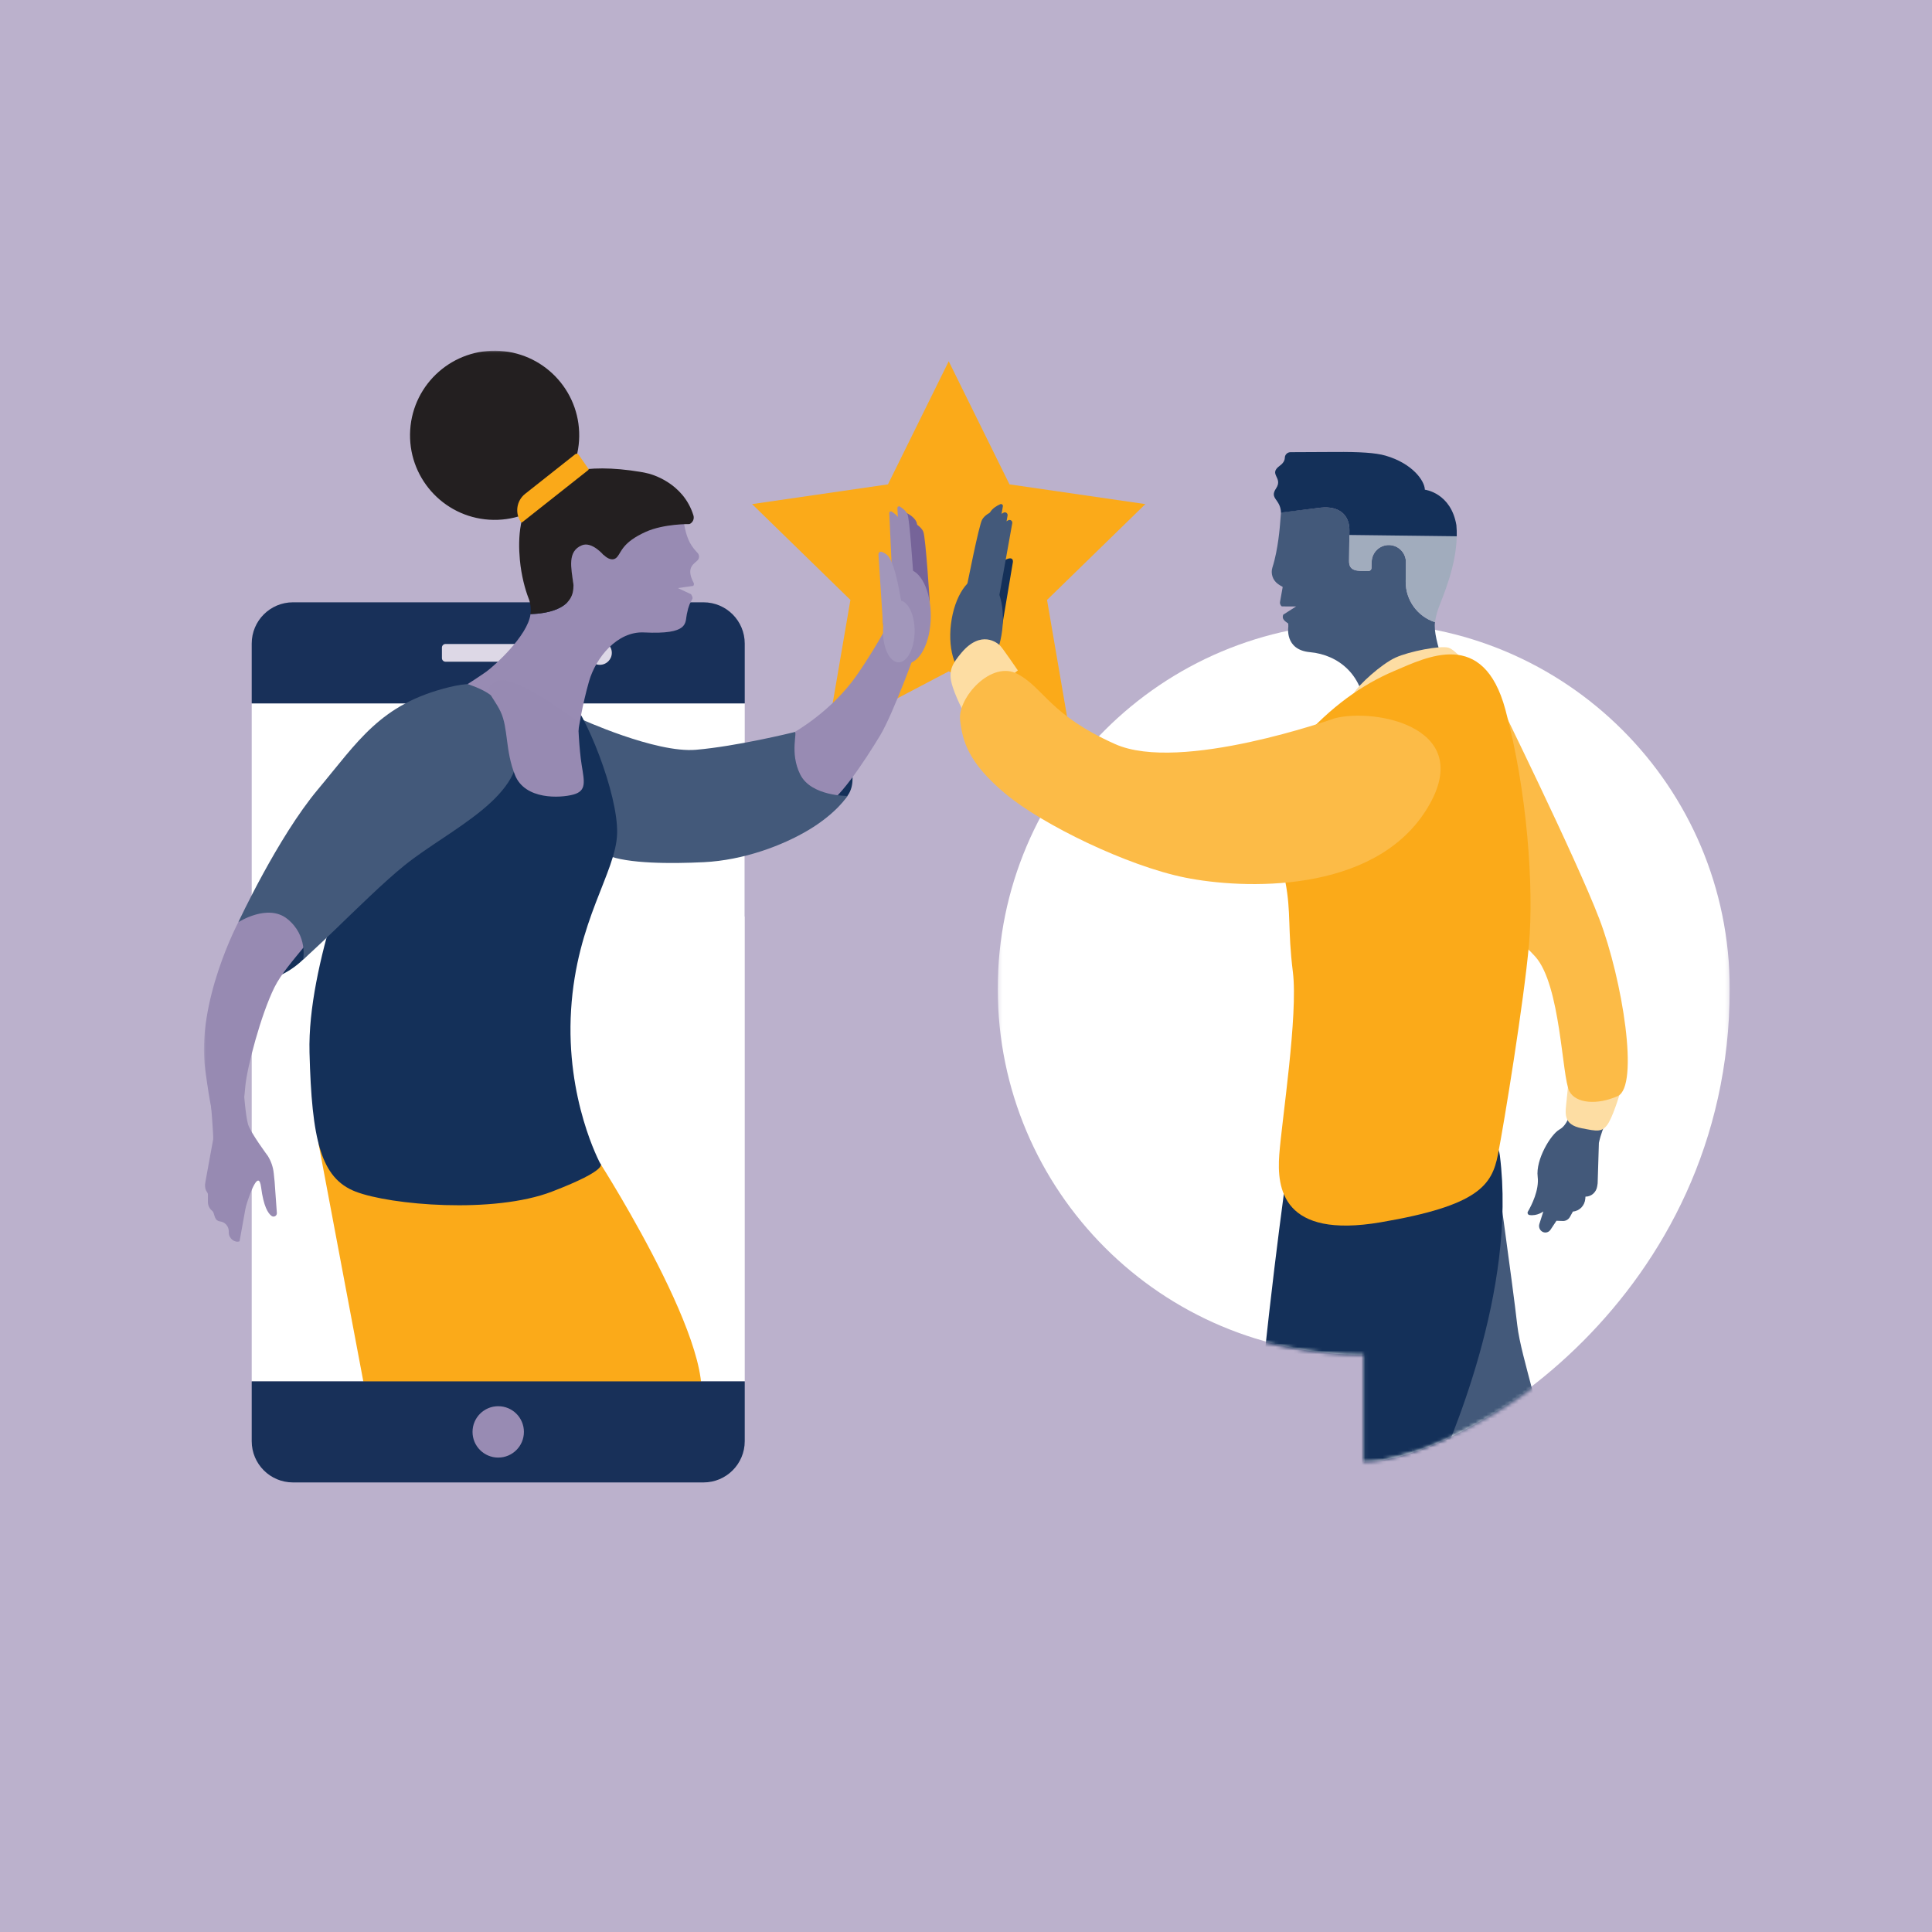<?xml version="1.0" encoding="UTF-8"?> <svg xmlns="http://www.w3.org/2000/svg" xmlns:xlink="http://www.w3.org/1999/xlink" width="540px" height="540px" viewBox="0 0 540 540" version="1.1"><!-- Generator: Sketch 59.1 (86144) - https://sketch.com --><title>linkedin-business</title><desc>Created with Sketch.</desc><defs><polygon id="path-1" points="0.227 0.014 204.816 0.014 204.816 234.495 0.227 234.495"></polygon><polygon id="path-3" points="0 344 426.463 344 426.463 0.022 0 0.022"></polygon><path d="M0.879,162.705 C0.879,219.173 67.761,264.95 124.043,264.95 L124.043,264.95 L124.043,294.858 C151.081,294.858 225.952,248.952 225.952,162.705 L225.952,162.705 C225.952,106.237 180.326,0.11 124.043,0.11 L124.043,0.11 C-17.223,0.11 0.879,20.641 0.879,162.705 L0.879,162.705 Z" id="path-5"></path><path d="M0.879,162.705 C0.879,219.173 67.761,264.95 124.043,264.95 L124.043,264.95 L124.043,294.858 C151.081,294.858 225.952,248.952 225.952,162.705 L225.952,162.705 C225.952,106.237 180.326,0.11 124.043,0.11 L124.043,0.11 C-17.223,0.11 0.879,20.641 0.879,162.705 L0.879,162.705 Z" id="path-7"></path><path d="M0.879,162.705 C0.879,219.173 67.761,264.95 124.043,264.95 L124.043,264.95 L124.043,294.858 C151.081,294.858 225.952,248.952 225.952,162.705 L225.952,162.705 C225.952,106.237 180.326,0.11 124.043,0.11 L124.043,0.11 C-17.223,0.11 0.879,20.641 0.879,162.705 L0.879,162.705 Z" id="path-9"></path><path d="M0.879,162.705 C0.879,219.173 67.761,264.95 124.043,264.95 L124.043,264.95 L124.043,294.858 C151.081,294.858 225.952,248.952 225.952,162.705 L225.952,162.705 C225.952,106.237 180.326,0.11 124.043,0.11 L124.043,0.11 C-17.223,0.11 0.879,20.641 0.879,162.705" id="path-11"></path><path d="M0.879,162.705 C0.879,219.173 67.761,264.95 124.043,264.95 L124.043,264.95 L124.043,294.858 C151.081,294.858 225.952,248.952 225.952,162.705 L225.952,162.705 C225.952,106.237 180.326,0.11 124.043,0.11 L124.043,0.11 C-17.223,0.11 0.879,20.641 0.879,162.705 L0.879,162.705 Z" id="path-13"></path><path d="M0.879,162.705 C0.879,219.173 67.761,264.95 124.043,264.95 L124.043,264.95 L124.043,294.858 C151.081,294.858 225.952,248.952 225.952,162.705 L225.952,162.705 C225.952,106.237 180.326,0.11 124.043,0.11 L124.043,0.11 C-17.223,0.11 0.879,20.641 0.879,162.705 L0.879,162.705 Z" id="path-15"></path><path d="M0.879,162.705 C0.879,219.173 67.761,264.95 124.043,264.95 L124.043,264.95 L124.043,294.858 C151.081,294.858 225.952,248.952 225.952,162.705 L225.952,162.705 C225.952,106.237 180.326,0.11 124.043,0.11 L124.043,0.11 C-17.223,0.11 0.879,20.641 0.879,162.705" id="path-17"></path><path d="M0.879,162.705 C0.879,219.173 67.761,264.95 124.043,264.95 L124.043,264.95 L124.043,294.858 C151.081,294.858 225.952,248.952 225.952,162.705 L225.952,162.705 C225.952,106.237 180.326,0.11 124.043,0.11 L124.043,0.11 C-17.223,0.11 0.879,20.641 0.879,162.705" id="path-19"></path><path d="M0.879,162.705 C0.879,219.173 67.761,264.95 124.043,264.95 L124.043,264.95 L124.043,294.858 C151.081,294.858 225.952,248.952 225.952,162.705 L225.952,162.705 C225.952,106.237 180.326,0.11 124.043,0.11 L124.043,0.11 C-17.223,0.11 0.879,20.641 0.879,162.705 L0.879,162.705 Z" id="path-21"></path><path d="M0.879,162.705 C0.879,219.173 67.761,264.95 124.043,264.95 L124.043,264.95 L124.043,294.858 C151.081,294.858 225.952,248.952 225.952,162.705 L225.952,162.705 C225.952,106.237 180.326,0.11 124.043,0.11 L124.043,0.11 C-17.223,0.11 0.879,20.641 0.879,162.705" id="path-23"></path><path d="M0.879,162.705 C0.879,219.173 67.761,264.95 124.043,264.95 L124.043,264.95 L124.043,294.858 C151.081,294.858 225.952,248.952 225.952,162.705 L225.952,162.705 C225.952,106.237 180.326,0.11 124.043,0.11 L124.043,0.11 C-17.223,0.11 0.879,20.641 0.879,162.705" id="path-25"></path><path d="M0.879,162.705 C0.879,219.173 67.761,264.95 124.043,264.95 L124.043,264.95 L124.043,294.858 C151.081,294.858 225.952,248.952 225.952,162.705 L225.952,162.705 C225.952,106.237 180.326,0.11 124.043,0.11 L124.043,0.11 C-17.223,0.11 0.879,20.641 0.879,162.705" id="path-27"></path><path d="M0.879,162.705 C0.879,219.173 67.761,264.95 124.043,264.95 L124.043,264.95 L124.043,294.858 C151.081,294.858 225.952,248.952 225.952,162.705 L225.952,162.705 C225.952,106.237 180.326,0.11 124.043,0.11 L124.043,0.11 C-17.223,0.11 0.879,20.641 0.879,162.705" id="path-29"></path><path d="M124.043,264.95 L124.043,294.858 C135.496,294.858 156.586,287.488 175.878,271.438 C202.131,249.597 225.952,212.42 225.952,162.705 C225.952,106.237 180.326,0.11 124.043,0.11 C-17.223,0.11 0.879,20.641 0.879,162.705 C0.879,219.173 67.761,264.95 124.043,264.95 Z" id="path-31"></path><path d="M124.043,265.698 L124.043,264.95 L124.043,295.586 C151.081,295.586 225.952,248.952 225.952,162.705 C225.952,106.237 180.326,0.11 124.043,0.11 C-17.223,0.11 0.879,20.641 0.879,162.705 C0.879,219.173 67.761,265.698 124.043,265.698 Z" id="path-33"></path></defs><g id="linkedin-business" stroke="none" stroke-width="1" fill="none" fill-rule="evenodd"><rect id="background" fill="#BBB1CC" x="0" y="0" width="540" height="540"></rect><g id="Group-96" transform="translate(57, 98)"><g id="Group-37"><g id="Group-3" transform="translate(221.647, 76.091)"><mask id="mask-2" fill="white"><use xlink:href="#path-1"></use></mask><g id="Clip-2"></g><path d="M102.522,204.577 C46.026,204.577 0.227,158.784 0.227,102.295 C0.227,45.807 46.026,0.014 102.522,0.014 C159.018,0.014 204.816,45.807 204.816,102.295 C204.816,188.573 129.661,234.495 102.522,234.495 L102.522,204.577 Z" id="Fill-1" fill="#FFFFFF" mask="url(#mask-2)"></path></g><mask id="mask-4" fill="white"><use xlink:href="#path-3"></use></mask><g id="Clip-5"></g><polygon id="Fill-4" fill="#FFFFFF" mask="url(#mask-4)" points="13.354 288.093 151.156 288.093 151.156 98.598 13.354 98.598"></polygon><path d="M139.628,70.347 L24.882,70.347 C18.515,70.347 13.354,75.508 13.354,81.874 L13.354,98.598 L151.156,98.598 L151.156,81.874 C151.156,75.508 145.995,70.347 139.628,70.347" id="Fill-6" fill="#183059" mask="url(#mask-4)"></path><path d="M31.988,221.419 L45.234,291.744 C45.234,291.744 124.373,308.387 136.648,297.669 C148.923,286.952 110.779,227.21 110.779,227.21 L31.988,221.419 Z" id="Fill-19" fill="#FBAA19" mask="url(#mask-4)"></path><path d="M24.882,316.344 L139.628,316.344 C145.995,316.344 151.156,311.183 151.156,304.818 L151.156,288.093 L13.354,288.093 L13.354,304.818 C13.354,311.183 18.515,316.344 24.882,316.344" id="Fill-7" fill="#183059" mask="url(#mask-4)"></path><path d="M96.982,86.951 L67.528,86.951 C66.97,86.951 66.517,86.498 66.517,85.94 L66.517,83.006 C66.517,82.447 66.97,81.995 67.528,81.995 L96.982,81.995 C97.54,81.995 97.993,82.447 97.993,83.006 L97.993,85.94 C97.993,86.498 97.54,86.951 96.982,86.951" id="Fill-8" fill="#DDD8E6" mask="url(#mask-4)"></path><path d="M114.006,84.473 C114.006,86.321 112.508,87.818 110.66,87.818 C108.812,87.818 107.314,86.321 107.314,84.473 C107.314,82.625 108.812,81.127 110.66,81.127 C112.508,81.127 114.006,82.625 114.006,84.473" id="Fill-9" fill="#DDD8E6" mask="url(#mask-4)"></path><path d="M152.477,112.512 L151.156,112.512 L151.156,131.185 L152.477,131.185 C152.979,131.185 153.387,130.778 153.387,130.275 L153.387,113.422 C153.387,112.919 152.979,112.512 152.477,112.512" id="Fill-10" fill="#72839B" mask="url(#mask-4)"></path><path d="M152.477,139.489 L151.156,139.489 L151.156,158.163 L152.477,158.163 C152.979,158.163 153.387,157.755 153.387,157.252 L153.387,140.399 C153.387,139.896 152.979,139.489 152.477,139.489" id="Fill-11" fill="#BBB1CC" mask="url(#mask-4)"></path><path d="M89.436,302.219 C89.436,298.253 86.221,295.039 82.255,295.039 C78.289,295.039 75.074,298.253 75.074,302.219 C75.074,306.184 78.289,309.398 82.255,309.398 C86.221,309.398 89.436,306.184 89.436,302.219" id="Fill-12" fill="#988BB3" mask="url(#mask-4)"></path><polygon id="Fill-13" fill="#FBAA19" mask="url(#mask-4)" points="208.171 2.975 191.188 37.381 153.213 42.899 180.692 69.68 174.205 107.497 208.171 89.642 242.136 107.497 235.65 69.68 263.128 42.899 225.154 37.381"></polygon><path d="M11.089,206.498 C11.089,206.498 11.626,213.894 12.332,216.261 C13.038,218.628 17.85,225.076 17.85,225.076 C18.764,226.536 19.331,228.186 19.509,229.899 L19.759,232.31 L20.384,241.036 C20.439,241.816 19.564,242.322 18.923,241.872 C17.916,241.164 16.664,239.178 15.984,233.887 C15.304,228.596 12.831,235.712 11.983,238.378 C11.799,238.957 11.653,239.546 11.545,240.144 L9.954,248.956 C8.598,249.424 6.96,248.182 6.947,246.538 L6.941,246.093 C6.922,244.722 5.899,243.585 4.542,243.396 C4.535,243.394 4.528,243.393 4.521,243.393 L4.146,243.306 C3.378,243.039 3.158,242.511 2.917,241.735 L2.7,241.038 C2.624,240.792 2.481,240.569 2.28,240.407 C1.518,239.794 1.086,238.86 1.114,237.883 L1.12,235.878 C1.121,235.669 1.052,235.466 0.927,235.298 C0.444,234.646 0.239,233.888 0.283,233.055 L2.585,220.425 C2.706,219.76 1.886,208.969 1.714,208.316 L11.089,206.498 Z" id="Fill-14" fill="#978AB2" mask="url(#mask-4)"></path><path d="M15.485,176.438 C28.34,174.142 36.9,161.861 34.604,149.007 L15.485,176.438 Z" id="Fill-15" fill="#143059" mask="url(#mask-4)"></path><path d="M169.44,128.22 C175.73,128.622 181.343,125.96 181.284,119.646 L181.235,115.979 L170.145,122.844 L169.44,128.22 Z" id="Fill-16" fill="#143059" mask="url(#mask-4)"></path><path d="M165.078,106.617 C165.078,106.617 175.475,100.8 182.471,90.72 C189.468,80.641 192.426,73.546 193.501,73.294 C194.576,73.043 200.85,76.174 200.443,78.945 C200.036,81.717 192.575,101.674 188.983,107.591 C184.704,114.64 176.905,126.669 172.206,128.012 C167.508,129.355 157.171,129.798 155.703,124.465 C154.236,119.132 156.157,111.974 158.834,110.553 C161.511,109.13 165.078,106.617 165.078,106.617" id="Fill-17" fill="#988BB3" mask="url(#mask-4)"></path><path d="M105.146,102.873 C105.146,102.873 126.215,112.543 137.523,111.567 C148.832,110.59 164.111,106.863 165.078,106.617 C166.044,106.371 163.613,112.371 166.671,118.48 C169.729,124.588 179.873,124.462 179.873,124.462 C179.873,124.462 176.911,129.264 168.968,134.005 C161.688,138.351 150.784,142.437 139.736,142.98 C130.724,143.423 118.359,143.447 112.623,140.996 C99.122,135.226 98.927,122.581 97.343,118.54 C95.087,112.783 105.146,102.873 105.146,102.873" id="Fill-18" fill="#43597A" mask="url(#mask-4)"></path><path d="M9.62,159.758 C9.62,159.758 -2.164,182.005 0.352,200.896 C2.87,219.787 4.506,220.293 6.463,220.872 C8.42,221.451 10.636,216.808 11.55,205.789 C11.998,200.394 15.948,185.573 19.687,178.002 C23.425,170.431 33.726,162.122 33.896,156.031 C34.065,149.94 24.524,148.995 19.776,151.217 C15.028,153.441 9.62,159.758 9.62,159.758" id="Fill-20" fill="#978AB2" mask="url(#mask-4)"></path><path d="M74.066,93.997 C64.898,98.766 52.729,105.478 47.709,122.107 C42.688,138.735 28.881,171.678 29.509,196.15 C30.137,220.622 32.647,231.289 42.374,235.054 C52.102,238.819 80.97,241.329 97.286,235.054 C113.603,228.779 110.779,227.21 110.779,227.21 C110.779,227.21 101.052,209.327 102.621,184.228 C104.19,159.128 115.172,145.951 115.486,134.97 C115.8,123.989 106.7,101.086 101.366,96.066 C96.031,91.046 81.274,90.247 74.066,93.997" id="Fill-21" fill="#143059" mask="url(#mask-4)"></path><path d="M68.475,94.085 C49.275,98.794 43.11,109.22 31.863,122.639 C20.616,136.058 9.62,159.758 9.62,159.758 C9.62,159.758 17.838,154.427 23.326,158.853 C29.132,163.536 27.716,170.216 27.716,170.216 C27.716,170.216 31.546,166.765 36.554,161.94 C42.575,156.138 50.365,148.458 56.123,143.825 C68.795,133.629 90.584,124.562 87.632,108.961 C84.595,92.908 77.922,91.768 68.475,94.085" id="Fill-22" fill="#43597A" mask="url(#mask-4)"></path><path d="M137.943,56.503 C137.833,56.39 137.724,56.271 137.614,56.153 C135.632,53.994 134.843,51.967 134.175,48.31 C134.117,47.987 134.053,47.673 133.986,47.365 L115.464,49.179 C113.543,50.248 114.86,48.621 111.838,49.179 C109.923,49.532 109.861,51.73 108.096,51.224 L108.016,51.239 C108.016,51.239 106.346,50.934 104.517,51.718 L104.645,51.684 C104.645,51.684 100.593,52.836 103.035,63.931 C104.843,72.152 95.987,73.502 91.277,73.651 C90.534,79.717 80.951,88.292 78.935,89.725 C76.92,91.158 73.697,93.208 73.697,93.208 C73.697,93.208 77.771,94.438 80.212,96.336 C82.653,98.234 95.649,110.121 95.649,110.121 L95.801,110.405 C98.24,107.019 103.479,110.728 104.68,105.984 C104.68,105.984 105.744,98.995 107.644,92.407 C109.544,85.819 115.498,78.4 123,78.769 C135.727,79.395 134.431,76.096 134.974,73.651 C135.212,72.572 135.333,72.106 135.333,72.106 L135.718,70.969 C136.519,69.149 136.949,69.454 136.148,68.082 L132.463,66.372 L136.754,65.763 C136.961,65.559 137.022,65.181 136.885,64.922 C134.431,60.307 137.37,59.49 138.117,58.436 C138.534,57.841 138.449,57.027 137.943,56.503" id="Fill-23" fill="#988BB3" mask="url(#mask-4)"></path><path d="M136.819,46.069 C133.98,36.861 124.914,34.413 123.53,34.197 L122.07,33.904 C90.119,28.619 87.15,45.889 88.305,58.487 C88.717,62.98 89.839,66.908 90.677,69.064 C90.744,69.234 90.808,69.405 90.866,69.575 C91.332,70.886 91.448,72.258 91.278,73.651 C95.551,73.517 103.243,72.389 103.273,66.031 C103.304,65.802 103.304,65.528 103.258,65.189 C102.633,60.699 101.521,56.073 105.66,54.402 C108.474,53.269 111.727,57.167 111.727,57.167 L111.745,57.103 C112.687,58.057 114.331,59.036 115.525,57.639 C116.719,56.243 116.998,53.594 123.459,50.666 C128.537,48.365 135.718,48.48 135.718,48.48 C136.636,48.063 137.114,47.032 136.819,46.069" id="Fill-24" fill="#231F20" mask="url(#mask-4)"></path><path d="M104.845,25.172 C104.013,38.202 92.773,48.09 79.741,47.258 C66.709,46.426 56.82,35.188 57.652,22.157 C58.488,9.127 69.724,-0.761 82.756,0.071 C95.788,0.903 105.678,12.141 104.845,25.172" id="Fill-25" fill="#231F20" mask="url(#mask-4)"></path><path d="M107.431,33.37 L88.945,47.983 C88.841,48.065 88.686,48.044 88.61,47.931 C86.851,45.398 87.366,41.935 89.786,40.024 L103.791,28.951 C104.083,28.719 104.513,28.783 104.727,29.091 L107.476,33.053 C107.55,33.154 107.528,33.294 107.431,33.37" id="Fill-26" fill="#FAA919" mask="url(#mask-4)"></path><path d="M104.582,103.791 C104.582,103.791 104.834,111.226 105.591,115.889 C106.347,120.552 106.966,123.073 103.253,124.081 C99.541,125.089 89.753,125.593 86.959,118.661 C84.164,111.73 85.106,105.528 82.904,100.892 C80.701,96.257 77.358,94.465 82.022,92.323 C86.685,90.181 104.582,103.791 104.582,103.791" id="Fill-27" fill="#978AB2" mask="url(#mask-4)"></path><path d="M202.873,70.332 C202.873,70.332 201.742,52.315 201.081,50.652 C200.42,48.988 198.205,48.022 198.205,48.022 L198.939,64.057 L202.873,70.332 Z" id="Fill-28" fill="#766499" mask="url(#mask-4)"></path><path d="M200.974,67.66 C200.974,67.66 199.844,49.644 199.183,47.98 C198.522,46.317 196.307,45.35 196.307,45.35 L197.041,61.386 L200.974,67.66 Z" id="Fill-29" fill="#766499" mask="url(#mask-4)"></path><path d="M189.719,74.238 C189.66,81.512 192.621,87.432 196.332,87.462 C200.044,87.492 203.1,81.62 203.159,74.347 C203.218,67.074 200.257,61.153 196.546,61.123 C192.834,61.093 189.778,66.965 189.719,74.238" id="Fill-30" fill="#988BB3" mask="url(#mask-4)"></path><path d="M197.675,64.895 C197.98,65.134 198.424,64.9 198.399,64.513 C198.15,60.708 197.238,47.257 196.672,45.831 C196.255,44.781 195.219,44.01 194.511,43.583 C194.204,43.397 193.815,43.629 193.831,43.988 L194.672,62.352 C194.678,62.483 194.741,62.605 194.844,62.685 L197.675,64.895 Z" id="Fill-31" fill="#988BB3" mask="url(#mask-4)"></path><path d="M195.415,66.333 C195.714,66.567 196.149,66.338 196.124,65.959 C195.878,62.184 194.964,48.685 194.396,47.256 C193.976,46.199 192.929,45.423 192.221,44.998 C191.919,44.817 191.539,45.044 191.555,45.395 L192.397,63.781 C192.402,63.909 192.464,64.028 192.565,64.108 L195.415,66.333 Z" id="Fill-32" fill="#988BB3" mask="url(#mask-4)"></path><path d="M194.874,69.881 C194.786,69.858 193.279,58.904 190.878,57.057 C188.478,55.21 188.53,56.994 188.53,56.994 L189.792,76.399 L194.874,69.881 Z" id="Fill-33" fill="#A297BB" mask="url(#mask-4)"></path><path d="M189.801,78.423 C189.763,83.205 191.709,87.098 194.15,87.118 C196.59,87.138 198.6,83.277 198.639,78.494 C198.677,73.712 196.731,69.819 194.29,69.799 C191.85,69.779 189.84,73.64 189.801,78.423" id="Fill-34" fill="#A297BB" mask="url(#mask-4)"></path></g><g id="Group-95" transform="translate(200, 15)"><g id="Group-40"><mask id="mask-6" fill="white"><use xlink:href="#path-5"></use></mask><g id="Clip-39"></g><path d="M17.116,58.466 C17.222,58.449 20.311,45.731 23.351,43.846 C26.39,41.961 26.115,44.056 26.115,44.056 L22.295,66.757 L17.116,58.466 Z" id="Fill-38" fill="#143059" mask="url(#mask-6)"></path></g><g id="Group-43"><mask id="mask-8" fill="white"><use xlink:href="#path-7"></use></mask><g id="Clip-42"></g><path d="M17.938,52.857 C17.431,53.474 16.438,53.004 16.594,52.219 C17.758,46.356 20.314,33.793 21.097,32.379 C21.643,31.394 22.674,30.707 23.52,30.28 C24.085,29.995 24.731,30.477 24.621,31.102 L21.598,48.245 C21.575,48.376 21.518,48.498 21.434,48.6 L17.938,52.857 Z" id="Fill-41" fill="#43597A" mask="url(#mask-8)"></path></g><g id="Group-46"><mask id="mask-10" fill="white"><use xlink:href="#path-9"></use></mask><g id="Clip-45"></g><path d="M19.247,54.984 C18.74,55.601 17.747,55.131 17.902,54.347 C19.067,48.483 21.623,35.92 22.406,34.506 C22.952,33.521 23.983,32.834 24.829,32.407 C25.394,32.122 26.04,32.604 25.93,33.229 L22.078,54.731 C22.055,54.861 21.998,54.983 21.914,55.086 L19.247,54.984 Z" id="Fill-44" fill="#43597A" mask="url(#mask-10)"></path></g><g id="Group-49"><mask id="mask-12" fill="white"><use xlink:href="#path-11"></use></mask><g id="Clip-48"></g><path d="M23.113,63.161 C22.169,70.933 18.199,76.842 14.247,76.359 C10.295,75.876 7.856,69.183 8.8,61.411 C9.744,53.639 13.714,47.731 17.666,48.214 C21.618,48.697 24.057,55.389 23.113,63.161" id="Fill-47" fill="#43597A" mask="url(#mask-12)"></path></g><g id="Group-52"><mask id="mask-14" fill="white"><use xlink:href="#path-13"></use></mask><g id="Clip-51"></g><path d="M15.628,52.467 C15.234,52.701 14.75,52.358 14.839,51.908 C15.709,47.479 18.823,31.828 19.703,30.24 C20.351,29.071 21.68,28.323 22.573,27.93 C22.961,27.759 23.381,28.091 23.307,28.51 L19.527,49.94 C19.501,50.093 19.409,50.226 19.275,50.305 L15.628,52.467 Z" id="Fill-50" fill="#43597A" mask="url(#mask-14)"></path></g><g id="Group-55"><mask id="mask-16" fill="white"><use xlink:href="#path-15"></use></mask><g id="Clip-54"></g><path d="M13.401,54.5 C13.015,54.729 12.541,54.394 12.628,53.953 C13.49,49.559 16.616,33.851 17.497,32.26 C18.149,31.084 19.493,30.333 20.386,29.942 C20.766,29.775 21.177,30.099 21.105,30.509 L17.321,51.965 C17.294,52.115 17.204,52.246 17.074,52.323 L13.401,54.5 Z" id="Fill-53" fill="#43597A" mask="url(#mask-16)"></path></g><g id="Group-58"><mask id="mask-18" fill="white"><use xlink:href="#path-17"></use></mask><g id="Clip-57"></g><path d="M22.987,62.213 C22.179,68.861 18.784,73.916 15.403,73.503 C12.022,73.089 9.936,67.364 10.744,60.716 C11.551,54.067 14.947,49.013 18.328,49.426 C21.709,49.84 23.795,55.565 22.987,62.213" id="Fill-56" fill="#43597A" mask="url(#mask-18)"></path></g><g id="Group-61"><mask id="mask-20" fill="white"><use xlink:href="#path-19"></use></mask><g id="Clip-60"></g><path d="M189.896,206.438 L189.548,217.724 L189.428,218.546 C189.181,220.236 187.784,221.475 186.143,221.464 L186.096,222.048 C185.944,223.971 184.477,225.486 182.63,225.628 L181.817,227.109 C181.409,227.853 180.638,228.302 179.812,228.27 L178.038,228.206 L176.372,230.712 C175.901,231.421 175.018,231.686 174.252,231.348 C173.407,230.976 172.975,229.991 173.263,229.086 L174.366,225.607 C174.366,225.607 172.673,226.931 170.49,226.605 C170.059,226.539 169.822,226.043 170.048,225.656 C171.028,223.973 173.253,219.658 172.785,215.906 C172.189,211.124 176.426,204.081 178.87,202.701 C181.314,201.322 181.727,198.11 183.025,195.731 C184.323,193.352 191.67,197.522 191.67,197.522 L193.232,198.175 C193.232,198.175 190.972,201.482 189.896,206.438" id="Fill-59" fill="#43597A" mask="url(#mask-20)"></path></g><g id="Group-64"><mask id="mask-22" fill="white"><use xlink:href="#path-21"></use></mask><g id="Clip-63"></g><path d="M181.67,188.302 C181.67,188.302 181.412,188.708 180.879,194.463 C180.553,197.985 179.628,201.329 185.17,202.367 C189.318,203.144 190.965,203.734 192.704,200.659 C194.278,197.873 196.138,191.426 196.138,191.426 L181.67,188.302 Z" id="Fill-62" fill="#FDDDA3" mask="url(#mask-22)"></path></g><g id="Group-67"><mask id="mask-24" fill="white"><use xlink:href="#path-23"></use></mask><g id="Clip-66"></g><path d="M100.755,33.755 C100.755,33.755 100.854,32.498 101.048,30.213 L112.127,28.89 C117.32,28.343 120.184,30.946 120.171,35.205 L120.067,43.824 C120.034,46.774 122.42,46.591 125.36,46.628 C125.366,46.626 125.371,46.626 125.374,46.625 C125.892,46.639 126.334,46.251 126.339,45.73 L126.357,44.165 L126.391,44.165 C126.39,44.14 126.388,44.112 126.389,44.086 C126.422,41.433 128.591,39.312 131.231,39.342 C133.876,39.375 135.993,41.55 135.96,44.2 C135.959,44.229 135.958,44.255 135.957,44.281 L135.959,44.28 L135.896,49.497 C135.833,54.811 139.28,59.365 144.084,60.903 C143.378,65.855 148.544,77.538 148.544,77.538 L124.603,86.909 C124.465,75.586 116.968,69.991 109.151,69.285 C101.949,68.633 103.093,62.148 103.093,62.148 L103.071,61.282 C102.027,60.544 101.223,60.01 101.657,58.807 L105.275,56.501 L101.253,56.493 C100.826,56.148 100.65,55.575 100.805,55.048 L101.521,51.047 C101.01,50.771 100.566,50.491 100.182,50.215 C98.726,49.167 98.102,47.294 98.654,45.582 C100.276,40.548 100.755,33.755 100.755,33.755" id="Fill-65" fill="#43597A" mask="url(#mask-24)"></path></g><g id="Group-70"><mask id="mask-26" fill="white"><use xlink:href="#path-25"></use></mask><g id="Clip-69"></g><path d="M144.084,60.904 C139.279,59.363 135.833,54.813 135.899,49.495 L135.959,44.281 L135.956,44.281 C135.958,44.256 135.961,44.227 135.96,44.201 C135.993,41.548 133.875,39.373 131.232,39.343 C128.59,39.31 126.422,41.434 126.389,44.087 C126.391,44.113 126.389,44.138 126.391,44.166 L126.357,44.167 L126.339,45.731 C126.334,46.252 125.895,46.64 125.374,46.626 C125.371,46.627 125.365,46.625 125.362,46.625 C122.42,46.59 120.033,46.738 120.069,43.786 L120.155,36.528 L150.166,36.891 C149.986,45.416 146.273,53.698 145.085,56.929 C144.575,58.319 144.26,59.655 144.084,60.904" id="Fill-68" fill="#A1ACBD" mask="url(#mask-26)"></path></g><g id="Group-73"><mask id="mask-28" fill="white"><use xlink:href="#path-27"></use></mask><g id="Clip-72"></g><path d="M99.662,23.515 C101.74,20.402 97.352,19.615 100.74,17.143 C101.732,16.42 102.094,15.65 102.113,14.927 C102.138,14.07 102.843,13.392 103.698,13.388 L116.147,13.328 C123.038,13.279 127.461,13.543 130.266,14.356 C137.755,16.522 141.198,21.352 141.251,23.871 C141.251,23.871 148.529,24.709 150.067,33.791 C150.16,34.822 150.188,35.858 150.167,36.89 L120.156,36.528 L120.17,35.206 C120.183,30.947 117.322,28.344 112.128,28.891 L101.101,30.27 C101.082,30.271 101.062,30.269 101.042,30.269 C100.895,26.41 97.714,26.435 99.662,23.515" id="Fill-71" fill="#143059" mask="url(#mask-28)"></path></g><g id="Group-76"><mask id="mask-30" fill="white"><use xlink:href="#path-29"></use></mask><g id="Clip-75"></g><path d="M154.165,74.113 C154.165,74.113 150.038,68.663 147.828,68.026 C145.619,67.389 136.954,69.025 133.047,70.803 C129.14,72.581 122.7,78.407 121.433,80.737 C120.166,83.068 115.838,88.47 115.838,88.47 C115.838,88.47 131.537,87.093 138.468,84.763 C145.4,82.432 154.165,74.113 154.165,74.113" id="Fill-74" fill="#FDDDA3" mask="url(#mask-30)"></path></g><g id="Group-79"><mask id="mask-32" fill="white"><use xlink:href="#path-31"></use></mask><g id="Clip-78"></g><path d="M167.087,257.43 C167.606,262.037 169.631,269.137 171.16,275.036 C173.444,283.85 175.219,291.4 174.017,295.325 C172.011,301.878 146.137,311.359 139.993,297.428 C133.849,283.497 118.907,236.874 129.806,222.015 C140.706,207.156 160.488,208.157 160.488,208.157 C160.488,208.157 165.794,245.941 167.087,257.43 Z" id="Fill-77" fill="#43597A" mask="url(#mask-32)"></path></g><g id="Group-82"><mask id="mask-34" fill="white"><use xlink:href="#path-33"></use></mask><g id="Clip-81"></g><path d="M101.826,220.785 C101.826,220.785 93.409,282.968 94.212,300.624 C95.016,318.28 138.104,313.143 143.22,301.596 C148.335,290.049 166.995,247.998 162.209,209.9 C160.027,192.524 101.826,220.785 101.826,220.785 L124.169,265.667" id="Fill-80" fill="#143059" mask="url(#mask-34)"></path></g><g id="Group-85" transform="translate(134, 77)" fill="#FCBB47"><path d="M27.342,4.798 C27.342,4.798 49.547,49.884 56.019,66.845 C62.491,83.806 67.248,113.634 61.148,116.361 C55.407,118.927 49.41,118.422 47.637,114.993 C45.538,110.932 45.241,85.336 38.126,77.391 C31.011,69.446 27.627,71.637 15.207,64.395 C2.852,57.19 -4.498,33.707 4.334,14.612 C13.165,-4.483 23.398,0.057 27.342,4.798" id="Fill-83"></path></g><g id="Group-88" transform="translate(99, 69)" fill="#FBAA19"><path d="M3.268,64.514 C0.066,47.924 -1.233,35.18 7.584,25.085 C15.942,15.515 24.777,9.319 33.632,5.564 C42.85,1.654 58.598,-6.481 64.759,16.334 C70.919,39.15 72.742,66.166 71.35,82.003 C69.957,97.84 64.371,132.164 62.679,140.723 C60.988,149.282 57.242,154.985 29.871,159.636 C2.5,164.287 0.866,150.248 1.557,140.783 C2.247,131.317 6.859,101.683 5.364,89.679 C3.868,77.674 4.915,73.045 3.268,64.514" id="Fill-86"></path></g><g id="Group-91" transform="translate(8, 65)" fill="#FDDDA3"><path d="M19.49,9.377 C19.49,9.377 15.512,3.558 14.658,2.588 C13.803,1.618 9.208,-2.023 3.757,4.42 C1.196,7.447 0.152,9.392 0.911,12.663 C1.767,16.354 4.616,21.552 4.616,21.552 L19.49,9.377 Z" id="Fill-89"></path></g><g id="Group-94" transform="translate(11, 74)" fill="#FCBB47"><path d="M105.068,13.76 C105.068,13.76 61.945,29.132 43.687,20.976 C25.428,12.82 23.91,5.474 16.505,1.42 C9.099,-2.633 -0.301,8.057 0.343,14.13 C0.987,20.203 2.686,26.21 13.028,34.863 C23.37,43.516 47.138,55.047 63.235,58.288 C79.332,61.53 115.452,62.982 130.425,39.715 C145.398,16.448 116.645,10.779 105.068,13.76" id="Fill-92"></path></g></g></g></g></svg> 